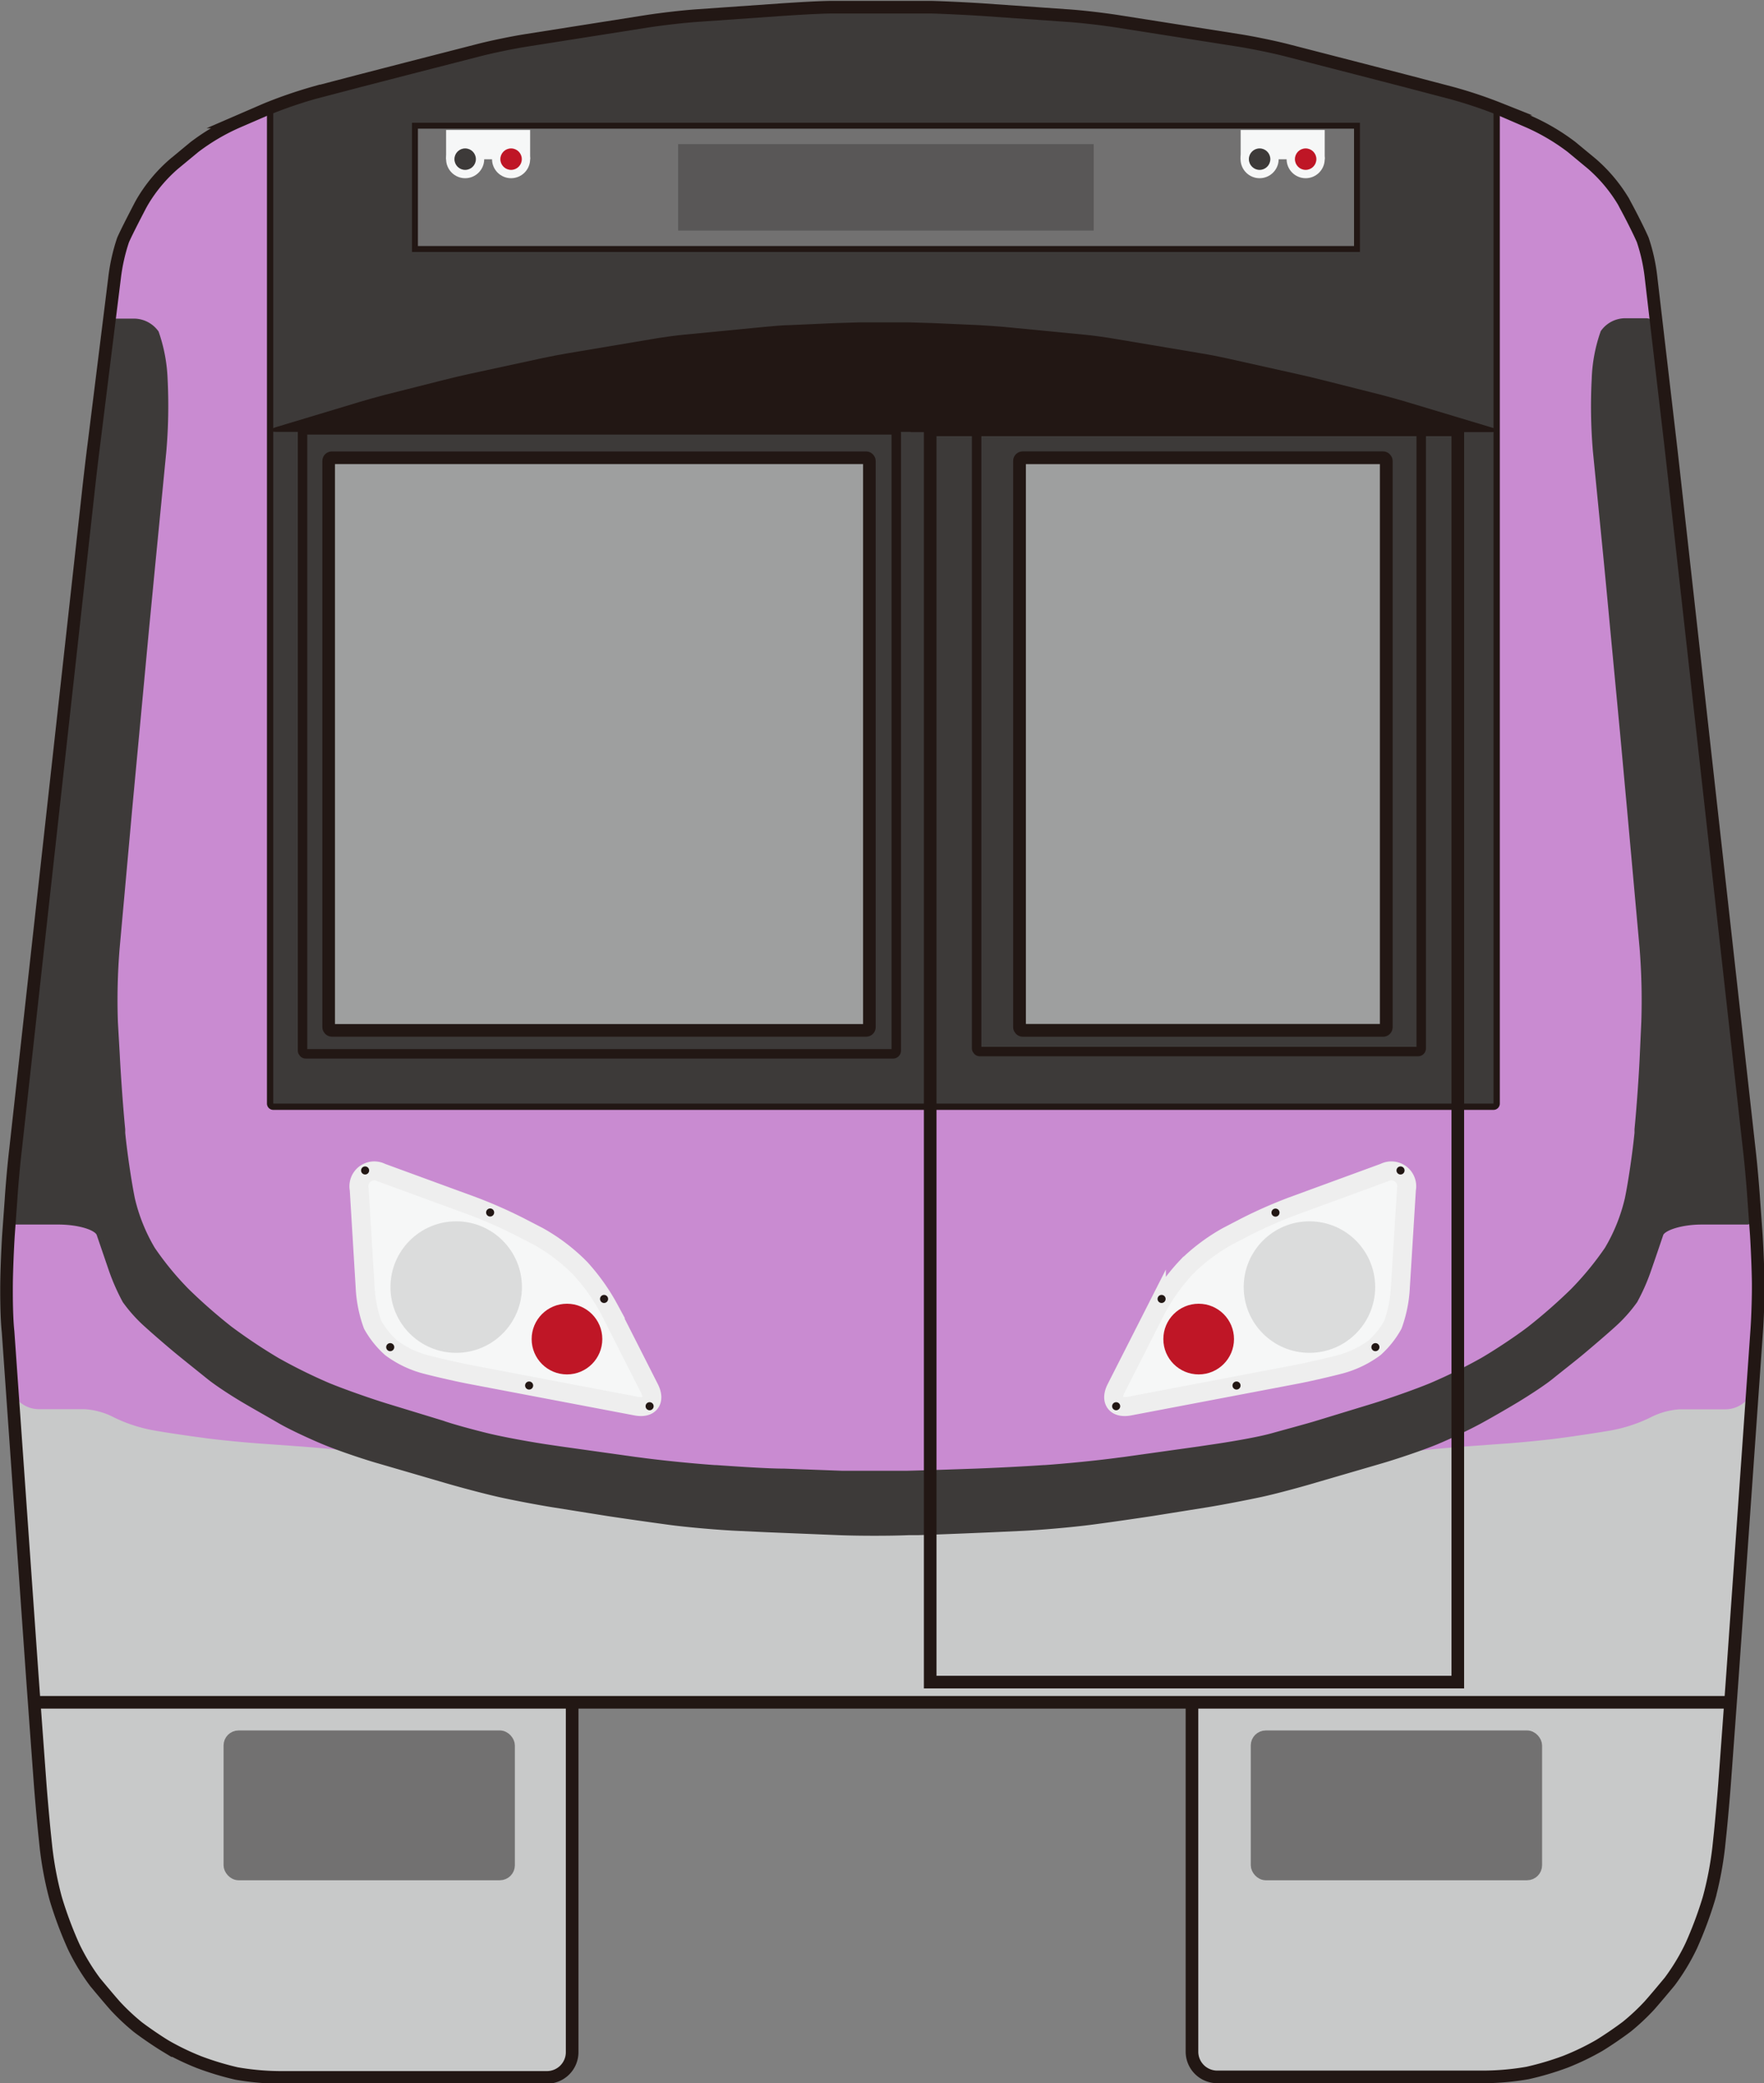 <svg id="图层_7" data-name="图层 7" xmlns="http://www.w3.org/2000/svg" viewBox="0 0 139.82 165.06">
    <rect x="0" y="0" width="139.82" height="165.06" fill="#808080" stroke="none"/>
    <defs>
        <style>
            .cls-1 {
                fill: #c8c9c9;
            }

            .cls-2 {
                fill: #c98bd1;
            }

            .cls-11,
            .cls-16,
            .cls-19,
            .cls-20,
            .cls-21,
            .cls-3,
            .cls-5,
            .cls-6,
            .cls-7,
            .cls-9 {
                fill: none;
            }

            .cls-3 {
                stroke: #c98bd1;
            }

            .cls-11,
            .cls-12,
            .cls-16,
            .cls-17,
            .cls-19,
            .cls-20,
            .cls-21,
            .cls-3,
            .cls-5,
            .cls-6,
            .cls-7,
            .cls-9 {
                stroke-miterlimit: 10;
            }

            .cls-3,
            .cls-6 {
                stroke-width: 0.49px;
            }

            .cls-4 {
                fill: #3d3a39;
            }

            .cls-5,
            .cls-6 {
                stroke: #3d3a39;
            }

            .cls-20,
            .cls-5 {
                stroke-width: 0.75px;
            }

            .cls-16,
            .cls-17,
            .cls-19,
            .cls-20,
            .cls-21,
            .cls-7 {
                stroke: #221714;
            }

            .cls-17,
            .cls-8 {
                fill: #727171;
            }

            .cls-9 {
                stroke: #727171;
                stroke-width: 0.8px;
            }

            .cls-10 {
                fill: #f6f7f7;
            }

            .cls-11 {
                stroke: #eee;
                stroke-width: 1.5px;
            }

            .cls-12 {
                fill: #dbdcdc;
                stroke: #dbdcdc;
                stroke-width: 1.4px;
            }

            .cls-13 {
                fill: #bf1626;
            }

            .cls-14 {
                fill: #221714;
            }

            .cls-15 {
                fill: #9e9f9f;
            }

            .cls-16 {
                stroke-width: 1.01px;
            }

            .cls-17 {
                stroke-width: 0.47px;
            }

            .cls-18 {
                fill: #595757;
            }

            .cls-19 {
                stroke-width: 0.1px;
            }

            .cls-21 {
                stroke-width: 0.5px;
            }
        </style>
    </defs>
    <title>萝S6车头</title>
    <polygon class="cls-1"
        points="137.17 134.17 136.04 148.49 134.91 152.15 131.81 157.61 128.89 160.58 124.47 163.19 120.39 164.47 100.02 164.6 95.52 164.6 94.64 164 94.64 134.95 45.4 134.95 45.4 158.37 44.94 164.35 20.58 164.35 15.6 163.73 11.8 161.39 7.62 157.28 4.8 151.88 3.45 144.42 1.04 110.48 137.17 108.26 139 108.26 137.17 134.17" />
    <path class="cls-2"
        d="M226.08,94.79c-.12-.27-.53-1.1-.92-1.85a16.15,16.15,0,0,0-1.6-2.4c-.49-.57-1.55-1.62-2.34-2.34a18.76,18.76,0,0,0-2.78-2,12,12,0,0,0-2.92-1c-.88-.17-2.44-.58-3.47-.89L204.65,82c-1-.32-2.74-.76-3.8-1l-12.54-2.65c-1.06-.23-2.8-.53-3.88-.67l-2.67-.36c-1.08-.15-2.84-.31-3.92-.36l-11.41-.56c-1.08,0-2.85,0-3.93,0l-8.67.52c-1.08.06-2.84.23-3.91.38l-2.68.36c-1.07.14-2.82.44-3.88.67L130.83,81c-1.06.23-2.78.64-3.83.92l-6.48,1.75c-1,.28-2.73.82-3.74,1.21l-1.85.71a16.68,16.68,0,0,0-3.41,1.88l-.91.68a13.87,13.87,0,0,0-2.46,2.44,24.08,24.08,0,0,0-1.7,3l-.5,1.1a15.69,15.69,0,0,0-1.07,3.74l-.78,6.31c-.13,1.08-.38,2.83-.54,3.9l-.44,2.88c-.16,1.07-.39,2.82-.5,3.9l-6,57.88a30.15,30.15,0,0,0-.11,3.92l.39,8a2.09,2.09,0,0,0,2.06,2h.43c1.08,0,2.54,0,3.23,0a6.07,6.07,0,0,1,2.43.68,11.72,11.72,0,0,0,3.06,1c1,.18,2.77.44,3.85.58l.36.05c1.07.14,2.83.31,3.91.39l3.17.23c1.08.07,2.84.23,3.92.35l3,.33c1.08.12,2.84.35,3.91.51l25.09,3.7a39.33,39.33,0,0,0,3.92.32l5.65.11c1.08,0,2.85,0,3.93,0l3.6-.09c1.08,0,2.84-.18,3.91-.33l25.1-3.7c1.07-.16,2.82-.39,3.9-.51l3-.33c1.07-.12,2.84-.28,3.92-.35l3.16-.23c1.08-.08,2.84-.25,3.92-.39l.36-.05c1.07-.14,2.8-.4,3.84-.58a11.72,11.72,0,0,0,3.06-1,6.17,6.17,0,0,1,2.43-.68c.7,0,2.15,0,3.23,0h.43a2.09,2.09,0,0,0,2.06-2l.4-8a32,32,0,0,0-.11-3.92l-5.3-51.38c-.12-1.08-.32-2.84-.46-3.91l-1.44-11.27c-.14-1.07-.37-2.83-.52-3.9l-.76-5.63A17.34,17.34,0,0,0,226.08,94.79Z"
        transform="translate(-95.9 -75.81)" />
    <path class="cls-3"
        d="M226.08,94.79c-.12-.27-.53-1.1-.92-1.85a16.15,16.15,0,0,0-1.6-2.4c-.49-.57-1.55-1.62-2.34-2.34a18.76,18.76,0,0,0-2.78-2,12,12,0,0,0-2.92-1c-.88-.17-2.44-.58-3.47-.89L204.65,82c-1-.32-2.74-.76-3.8-1l-12.54-2.65c-1.06-.23-2.8-.53-3.88-.67l-2.67-.36c-1.08-.15-2.84-.31-3.92-.36l-11.41-.56c-1.08,0-2.85,0-3.93,0l-8.67.52c-1.08.06-2.84.23-3.91.38l-2.68.36c-1.07.14-2.82.44-3.88.67L130.83,81c-1.06.23-2.78.64-3.83.92l-6.48,1.75c-1,.28-2.73.82-3.74,1.21l-1.85.71a16.68,16.68,0,0,0-3.41,1.88l-.91.68a13.87,13.87,0,0,0-2.46,2.44,24.08,24.08,0,0,0-1.7,3l-.5,1.1a15.69,15.69,0,0,0-1.07,3.74l-.78,6.31c-.13,1.08-.38,2.83-.54,3.9l-.44,2.88c-.16,1.07-.39,2.82-.5,3.9l-6,57.88a30.15,30.15,0,0,0-.11,3.92l.39,8a2.09,2.09,0,0,0,2.06,2h.43c1.08,0,2.54,0,3.23,0a6.07,6.07,0,0,1,2.43.68,11.72,11.72,0,0,0,3.06,1c1,.18,2.77.44,3.85.58l.36.05c1.07.14,2.83.31,3.91.39l3.17.23c1.08.07,2.84.23,3.92.35l3,.33c1.08.12,2.84.35,3.91.51l25.09,3.7a39.33,39.33,0,0,0,3.92.32l5.65.11c1.08,0,2.85,0,3.93,0l3.6-.09c1.08,0,2.84-.18,3.91-.33l25.1-3.7c1.07-.16,2.82-.39,3.9-.51l3-.33c1.07-.12,2.84-.28,3.92-.35l3.16-.23c1.08-.08,2.84-.25,3.92-.39l.36-.05c1.07-.14,2.8-.4,3.84-.58a11.72,11.72,0,0,0,3.06-1,6.17,6.17,0,0,1,2.43-.68c.7,0,2.15,0,3.23,0h.43a2.09,2.09,0,0,0,2.06-2l.4-8a32,32,0,0,0-.11-3.92l-5.3-51.38c-.12-1.08-.32-2.84-.46-3.91l-1.44-11.27c-.14-1.07-.37-2.83-.52-3.9l-.76-5.63A17.34,17.34,0,0,0,226.08,94.79Z"
        transform="translate(-95.9 -75.81)" />
    <path class="cls-4"
        d="M117.85,84.15a.33.33,0,0,0-.24.31V163a.25.25,0,0,0,.25.25h96.07a.25.25,0,0,0,.25-.25V84.54a.35.35,0,0,0-.24-.31l-9.51-2.44-.49-.13-7.18-1.85-.49-.1-11.88-2.12-.5-.06-9.83-.78-.5,0-8.38-.4h-.5l-14.15.77-.5.06-8.79,1.46-.49.1Z"
        transform="translate(-95.9 -75.81)" />
    <path class="cls-5"
        d="M117.85,84.15a.33.33,0,0,0-.24.31V163a.25.25,0,0,0,.25.25h96.07a.25.25,0,0,0,.25-.25V84.54a.35.35,0,0,0-.24-.31l-9.51-2.44-.49-.13-7.18-1.85-.49-.1-11.88-2.12-.5-.06-9.83-.78-.5,0-8.38-.4h-.5l-14.15.77-.5.06-8.79,1.46-.49.1Z"
        transform="translate(-95.9 -75.81)" />
    <path class="cls-4"
        d="M162.36,197.2c1.46.06,4,.07,5.61,0l.72,0c1.62-.05,4.27-.16,5.9-.23l2.15-.1c1.63-.07,4.16-.3,5.63-.49s3.65-.51,4.84-.69l4.38-.7c1.23-.2,3.13-.57,4.25-.81s3.12-.78,4.46-1.18l4.94-1.44c1.38-.4,3.37-1.08,4.42-1.51s2.63-1.19,3.53-1.68,2.26-1.28,3-1.73,2-1.26,2.64-1.78,1.8-1.42,2.49-2,1.78-1.51,2.43-2.1a11.51,11.51,0,0,0,1.71-1.91,15.75,15.75,0,0,0,1.12-2.57c.33-.94.74-2.16.92-2.69s1.66-1,3.28-1h3.62c.08,0,.14-.15.12-.33l-.34-3.26-5.14-49.27c-.17-1.62-.36-3.49-.42-4.16s-.29-2.55-.5-4.16l-.88-6.67-.43-3.2c0-.15-.22-.27-.45-.27h-1.64a2.13,2.13,0,0,0-1.72.89,12.23,12.23,0,0,0-.69,3.66,42,42,0,0,0,.09,5.7l.81,8.19c.16,1.62.41,4.27.56,5.88l.79,8.34c.15,1.62.39,4.26.54,5.88l1,11.07a52.65,52.65,0,0,1,.14,5.89l-.12,2.65c-.07,1.62-.26,4.27-.42,5.88l0,.28c-.16,1.62-.51,4-.77,5.23a14.12,14.12,0,0,1-1.61,4,24.62,24.62,0,0,1-2.72,3.31,42.74,42.74,0,0,1-3.42,3c-1,.77-2.7,1.89-3.75,2.5a42.51,42.51,0,0,1-4.06,2c-1.18.49-3.38,1.27-4.88,1.72l-4.16,1.27c-.78.24-2.39.67-3.57,1s-3.45.71-5.06.94l-.81.12-5.85.82-.48.06c-1.6.22-4.25.48-5.87.59h-.08c-1.62.11-4,.23-5.41.28s-3.79.13-5.41.17h-.11c-1.63,0-3.9,0-5.05,0l-4.56-.17c-1.35,0-3.78-.17-5.4-.28h-.09c-1.62-.11-4.26-.37-5.87-.59l-.47-.06-5.85-.82-.82-.12c-1.6-.23-3.88-.65-5.06-.94s-2.78-.72-3.56-1l-4.16-1.27c-1.5-.45-3.7-1.23-4.89-1.72a42.32,42.32,0,0,1-4.05-2,43.62,43.62,0,0,1-3.75-2.5,42.74,42.74,0,0,1-3.42-3,23.88,23.88,0,0,1-2.72-3.31,14.12,14.12,0,0,1-1.61-4c-.26-1.26-.61-3.61-.77-5.23l0-.28c-.16-1.61-.35-4.26-.43-5.88L105,156.8a50.36,50.36,0,0,1,.14-5.89l1-11.07c.15-1.62.4-4.26.55-5.88l.78-8.34c.16-1.61.41-4.26.57-5.88l.8-8.19a42,42,0,0,0,.1-5.7,12.56,12.56,0,0,0-.69-3.66,2.15,2.15,0,0,0-1.72-.89H105c-.23,0-.44.12-.46.27l-.42,3.2-.88,6.67c-.22,1.61-.44,3.48-.5,4.16s-.25,2.54-.42,4.16L97.13,169l-.34,3.26c0,.18,0,.33.12.33h3.61c1.63,0,3.1.44,3.28,1l.92,2.69a16.67,16.67,0,0,0,1.12,2.57,11.63,11.63,0,0,0,1.72,1.91c.65.59,1.75,1.54,2.43,2.1s1.8,1.45,2.48,2,1.88,1.32,2.65,1.78,2.14,1.23,3,1.73,2.49,1.25,3.53,1.68,3,1.11,4.41,1.51L131,193c1.34.4,3.35.93,4.46,1.18s3,.61,4.24.81l4.39.7c1.18.18,3.36.49,4.83.69s4,.42,5.63.49l2.16.1Z"
        transform="translate(-95.9 -75.81)" />
    <path class="cls-6"
        d="M162.36,197.2c1.46.06,4,.07,5.61,0l.72,0c1.62-.05,4.27-.16,5.9-.23l2.15-.1c1.63-.07,4.16-.3,5.63-.49s3.65-.51,4.84-.69l4.38-.7c1.23-.2,3.13-.57,4.25-.81s3.12-.78,4.46-1.18l4.94-1.44c1.38-.4,3.37-1.08,4.42-1.51s2.63-1.19,3.53-1.68,2.26-1.28,3-1.73,2-1.26,2.64-1.78,1.8-1.42,2.49-2,1.78-1.51,2.43-2.1a11.51,11.51,0,0,0,1.71-1.91,15.75,15.75,0,0,0,1.12-2.57c.33-.94.74-2.16.92-2.69s1.66-1,3.28-1h3.62c.08,0,.14-.15.12-.33l-.34-3.26-5.14-49.27c-.17-1.62-.36-3.49-.42-4.16s-.29-2.55-.5-4.16l-.88-6.67-.43-3.2c0-.15-.22-.27-.45-.27h-1.64a2.13,2.13,0,0,0-1.72.89,12.23,12.23,0,0,0-.69,3.66,42,42,0,0,0,.09,5.7l.81,8.19c.16,1.62.41,4.27.56,5.88l.79,8.34c.15,1.62.39,4.26.54,5.88l1,11.07a52.65,52.65,0,0,1,.14,5.89l-.12,2.65c-.07,1.62-.26,4.27-.42,5.88l0,.28c-.16,1.62-.51,4-.77,5.23a14.12,14.12,0,0,1-1.61,4,24.62,24.62,0,0,1-2.72,3.31,42.74,42.74,0,0,1-3.42,3c-1,.77-2.7,1.89-3.75,2.5a42.51,42.51,0,0,1-4.06,2c-1.18.49-3.38,1.27-4.88,1.72l-4.16,1.27c-.78.24-2.39.67-3.57,1s-3.45.71-5.06.94l-.81.12-5.85.82-.48.06c-1.6.22-4.25.48-5.87.59h-.08c-1.62.11-4,.23-5.41.28s-3.79.13-5.41.17h-.11c-1.63,0-3.9,0-5.05,0l-4.56-.17c-1.35,0-3.78-.17-5.4-.28h-.09c-1.62-.11-4.26-.37-5.87-.59l-.47-.06-5.85-.82-.82-.12c-1.6-.23-3.88-.65-5.06-.94s-2.78-.72-3.56-1l-4.16-1.27c-1.5-.45-3.7-1.23-4.89-1.72a42.32,42.32,0,0,1-4.05-2,43.62,43.62,0,0,1-3.75-2.5,42.74,42.74,0,0,1-3.42-3,23.88,23.88,0,0,1-2.72-3.31,14.12,14.12,0,0,1-1.61-4c-.26-1.26-.61-3.61-.77-5.23l0-.28c-.16-1.61-.35-4.26-.43-5.88L105,156.8a50.36,50.36,0,0,1,.14-5.89l1-11.07c.15-1.62.4-4.26.55-5.88l.78-8.34c.16-1.61.41-4.26.57-5.88l.8-8.19a42,42,0,0,0,.1-5.7,12.56,12.56,0,0,0-.69-3.66,2.15,2.15,0,0,0-1.72-.89H105c-.23,0-.44.12-.46.27l-.42,3.2-.88,6.67c-.22,1.61-.44,3.48-.5,4.16s-.25,2.54-.42,4.16L97.13,169l-.34,3.26c0,.18,0,.33.12.33h3.61c1.63,0,3.1.44,3.28,1l.92,2.69a16.67,16.67,0,0,0,1.12,2.57,11.63,11.63,0,0,0,1.72,1.91c.65.59,1.75,1.54,2.43,2.1s1.8,1.45,2.48,2,1.88,1.32,2.65,1.78,2.14,1.23,3,1.73,2.49,1.25,3.53,1.68,3,1.11,4.41,1.51L131,193c1.34.4,3.35.93,4.46,1.18s3,.61,4.24.81l4.39.7c1.18.18,3.36.49,4.83.69s4,.42,5.63.49l2.16.1Z"
        transform="translate(-95.9 -75.81)" />
    <polyline class="cls-7" points="2.48 134.88 135.19 134.88 137.17 134.88" />
    <rect class="cls-8" x="18.12" y="137.51" width="22.29" height="11.07" rx="0.79" />
    <rect class="cls-9" x="18.12" y="137.51" width="22.29" height="11.07" rx="0.79" />
    <path class="cls-10"
        d="M126.13,168.72a1.22,1.22,0,0,0-1.76,1.32l.47,7.74a10.11,10.11,0,0,0,.6,3,7.13,7.13,0,0,0,1.46,1.82,8,8,0,0,0,2.75,1.32c1,.26,2.65.64,3.73.84l12.94,2.46c1.08.21,1.55-.43,1.05-1.41l-3.19-6.29a16.22,16.22,0,0,0-2.29-3.22l-.17-.17a14.88,14.88,0,0,0-3.16-2.36l-1.49-.77a37.08,37.08,0,0,0-3.65-1.61Z"
        transform="translate(-95.9 -75.81)" />
    <path class="cls-11"
        d="M126.13,168.72a1.22,1.22,0,0,0-1.76,1.32l.47,7.74a10.11,10.11,0,0,0,.6,3,7.13,7.13,0,0,0,1.46,1.82,8,8,0,0,0,2.75,1.32c1,.26,2.65.64,3.73.84l12.94,2.46c1.08.21,1.55-.43,1.05-1.41l-3.19-6.29a16.22,16.22,0,0,0-2.29-3.22l-.17-.17a14.88,14.88,0,0,0-3.16-2.36l-1.49-.77a37.08,37.08,0,0,0-3.65-1.61Z"
        transform="translate(-95.9 -75.81)" />
    <circle class="cls-12" cx="36.16" cy="101.98" r="4.51" />
    <circle class="cls-13" cx="44.94" cy="106.1" r="2.8" />
    <circle class="cls-14" cx="30.93" cy="106.74" r="0.32" />
    <circle class="cls-14" cx="41.94" cy="109.78" r="0.32" />
    <circle class="cls-14" cx="51.49" cy="111.42" r="0.32" />
    <circle class="cls-14" cx="28.94" cy="92.74" r="0.32" />
    <circle class="cls-14" cx="38.85" cy="96.07" r="0.32" />
    <circle class="cls-14" cx="47.88" cy="102.92" r="0.32" />
    <path class="cls-10"
        d="M205.62,168.72a1.22,1.22,0,0,1,1.76,1.32l-.48,7.74a10.11,10.11,0,0,1-.6,3,7.08,7.08,0,0,1-1.45,1.82,8.06,8.06,0,0,1-2.76,1.32c-1,.26-2.65.64-3.73.84l-12.93,2.46c-1.08.21-1.56-.43-1.06-1.41l3.19-6.28a15.66,15.66,0,0,1,2.3-3.23l.16-.17a14.94,14.94,0,0,1,3.17-2.36l1.48-.77a37.25,37.25,0,0,1,3.66-1.61Z"
        transform="translate(-95.9 -75.81)" />
    <path class="cls-11"
        d="M205.62,168.72a1.22,1.22,0,0,1,1.76,1.32l-.48,7.74a10.11,10.11,0,0,1-.6,3,7.08,7.08,0,0,1-1.45,1.82,8.06,8.06,0,0,1-2.76,1.32c-1,.26-2.65.64-3.73.84l-12.93,2.46c-1.08.21-1.56-.43-1.06-1.41l3.19-6.28a15.66,15.66,0,0,1,2.3-3.23l.16-.17a14.94,14.94,0,0,1,3.17-2.36l1.48-.77a37.25,37.25,0,0,1,3.66-1.61Z"
        transform="translate(-95.9 -75.81)" />
    <circle class="cls-12" cx="103.79" cy="101.98" r="4.51" />
    <circle class="cls-13" cx="95.01" cy="106.1" r="2.8" />
    <circle class="cls-14" cx="109.02" cy="106.74" r="0.32" />
    <circle class="cls-14" cx="98.01" cy="109.78" r="0.32" />
    <circle class="cls-14" cx="88.47" cy="111.42" r="0.32" />
    <circle class="cls-14" cx="111.01" cy="92.74" r="0.32" />
    <circle class="cls-14" cx="101.1" cy="96.08" r="0.32" />
    <circle class="cls-14" cx="92.07" cy="102.92" r="0.32" />
    <path class="cls-7"
        d="M190.38,210.7v27.67a2,2,0,0,0,2,2h21.13a20.7,20.7,0,0,0,3.47-.31,23,23,0,0,0,3-.89,20.19,20.19,0,0,0,2.68-1.29c.66-.4,1.65-1.08,2.21-1.51a17.52,17.52,0,0,0,1.76-1.65c.41-.46,1.14-1.33,1.62-1.91a16.9,16.9,0,0,0,1.7-2.82,31,31,0,0,0,1.38-3.68l.06-.21a27.36,27.36,0,0,0,.74-3.92l.13-1.24c.11-1.1.27-2.89.35-4l.32-4.36c.08-1.1.21-2.9.29-4l1.92-27.29c.08-1.1.13-2.82.12-3.82s-.08-2.73-.15-3.83l-.2-2.77c-.07-1.1-.23-2.89-.36-4L228.76,115c-.12-1.09-.32-2.88-.45-4l-1.54-13.18a14.27,14.27,0,0,0-.66-3c-.24-.56-.86-1.81-1.39-2.78l-.13-.25a12.36,12.36,0,0,0-2.51-3l-1.62-1.34a16.87,16.87,0,0,0-3.39-2l-2.31-1A35.74,35.74,0,0,0,211,83.19l-3.58-.94-3.87-1L198,79.82c-1.07-.28-2.83-.64-3.91-.81l-9.67-1.52c-1.09-.17-2.87-.38-4-.45l-6.71-.47c-1.09-.07-2.89-.16-4-.19l-1.77,0c-1.1,0-2.9,0-4,0l-2,0c-1.09,0-2.89.12-4,.19l-6.7.47c-1.1.07-2.89.28-4,.45L137.66,79c-1.09.17-2.85.53-3.91.81l-5.53,1.42-3.87,1-3.59.94A36.53,36.53,0,0,0,117,84.47l-2.31,1a16.68,16.68,0,0,0-3.39,2l-1.62,1.34a12.1,12.1,0,0,0-2.5,3l-.14.25c-.52,1-1.15,2.22-1.39,2.78a14.88,14.88,0,0,0-.67,3l-1.64,13.19c-.14,1.09-.35,2.88-.47,4l-5.74,51.88c-.13,1.09-.29,2.88-.36,4l-.2,2.77c-.07,1.1-.14,2.82-.15,3.83s0,2.72.12,3.82l1.92,27.29c.08,1.09.21,2.89.29,4l.32,4.36c.08,1.1.24,2.89.35,4l.13,1.24a27.36,27.36,0,0,0,.74,3.92l.06.21a31,31,0,0,0,1.38,3.68,16.9,16.9,0,0,0,1.7,2.82c.48.58,1.21,1.45,1.62,1.91a17.52,17.52,0,0,0,1.76,1.65c.56.43,1.55,1.11,2.21,1.51a20.19,20.19,0,0,0,2.68,1.29,23,23,0,0,0,2.95.89,20.7,20.7,0,0,0,3.47.31h21.13a2,2,0,0,0,2-2V210.7"
        transform="translate(-95.9 -75.81)" />
    <rect class="cls-15" x="26.05" y="36.27" width="42.86" height="45.37" rx="0.25" />
    <rect class="cls-7" x="26.05" y="36.27" width="42.86" height="45.37" rx="0.25" />
    <rect class="cls-15" x="80.81" y="36.27" width="29.07" height="45.37" rx="0.25" />
    <rect class="cls-16" x="80.81" y="36.27" width="29.07" height="45.37" rx="0.25" />
    <rect class="cls-17" x="32.89" y="9.96" width="74.67" height="9.77" />
    <rect class="cls-18" x="53.75" y="11.42" width="32.94" height="6.85" />
    <path class="cls-14"
        d="M168.14,110h45.91c.55,0,.57-.13,0-.29l-6.65-2c-.53-.16-1.39-.4-1.93-.54l-4.75-1.2c-.53-.14-1.41-.34-1.94-.46L193,104.22c-.54-.12-1.42-.29-2-.38l-7.14-1.2c-.55-.09-1.44-.21-2-.26l-6.39-.62c-.55-.05-1.45-.11-2-.14l-3.6-.16-2-.06-.67,0h-2l-1.09,0-2,.06-3.6.16c-.55,0-1.45.09-2,.14l-6.4.62c-.55.05-1.44.17-2,.26l-7.14,1.2c-.55.09-1.43.26-2,.38l-5.87,1.27c-.54.12-1.42.32-1.95.46l-4.75,1.2c-.53.14-1.4.38-1.93.54l-6.64,2c-.53.16-.51.29,0,.29h50.21Z"
        transform="translate(-95.9 -75.81)" />
    <path class="cls-19"
        d="M168.14,110h45.91c.55,0,.57-.13,0-.29l-6.65-2c-.53-.16-1.39-.4-1.93-.54l-4.75-1.2c-.53-.14-1.41-.34-1.94-.46L193,104.22c-.54-.12-1.42-.29-2-.38l-7.14-1.2c-.55-.09-1.44-.21-2-.26l-6.39-.62c-.55-.05-1.45-.11-2-.14l-3.6-.16-2-.06-.67,0h-2l-1.09,0-2,.06-3.6.16c-.55,0-1.45.09-2,.14l-6.4.62c-.55.05-1.44.17-2,.26l-7.14,1.2c-.55.09-1.43.26-2,.38l-5.87,1.27c-.54.12-1.42.32-1.95.46l-4.75,1.2c-.53.14-1.4.38-1.93.54l-6.64,2c-.53.16-.51.29,0,.29h50.21Z"
        transform="translate(-95.9 -75.81)" />
    <rect class="cls-7" x="73.73" y="34.06" width="41.82" height="99.22" />
    <rect class="cls-20" x="23.98" y="34.06" width="47.06" height="49.44" rx="0.25" />
    <rect class="cls-20" x="77.41" y="34.06" width="35.24" height="49.26" rx="0.25" />
    <path class="cls-21" d="M117.31,84.25v79a.25.25,0,0,0,.25.25h96.72a.25.25,0,0,0,.25-.25v-79"
        transform="translate(-95.9 -75.81)" />
    <path class="cls-20" d="M102.07,113.05" transform="translate(-95.9 -75.81)" />
    <rect class="cls-8" x="99.54" y="137.51" width="22.29" height="11.07" rx="0.79" />
    <rect class="cls-9" x="99.54" y="137.51" width="22.29" height="11.07" rx="0.79" />
    <rect class="cls-10" x="35.36" y="10.3" width="6.66" height="2.32" />
    <circle class="cls-10" cx="36.87" cy="12.61" r="1.51" />
    <circle class="cls-10" cx="40.51" cy="12.61" r="1.51" />
    <circle class="cls-13" cx="40.51" cy="12.61" r="0.85" />
    <circle class="cls-4" cx="36.87" cy="12.61" r="0.85" />
    <rect class="cls-10" x="98.34" y="10.3" width="6.66" height="2.32" />
    <circle class="cls-10" cx="99.84" cy="12.61" r="1.51" />
    <circle class="cls-10" cx="103.49" cy="12.61" r="1.51" />
    <circle class="cls-13" cx="103.49" cy="12.61" r="0.85" />
    <circle class="cls-4" cx="99.84" cy="12.61" r="0.85" />
</svg>